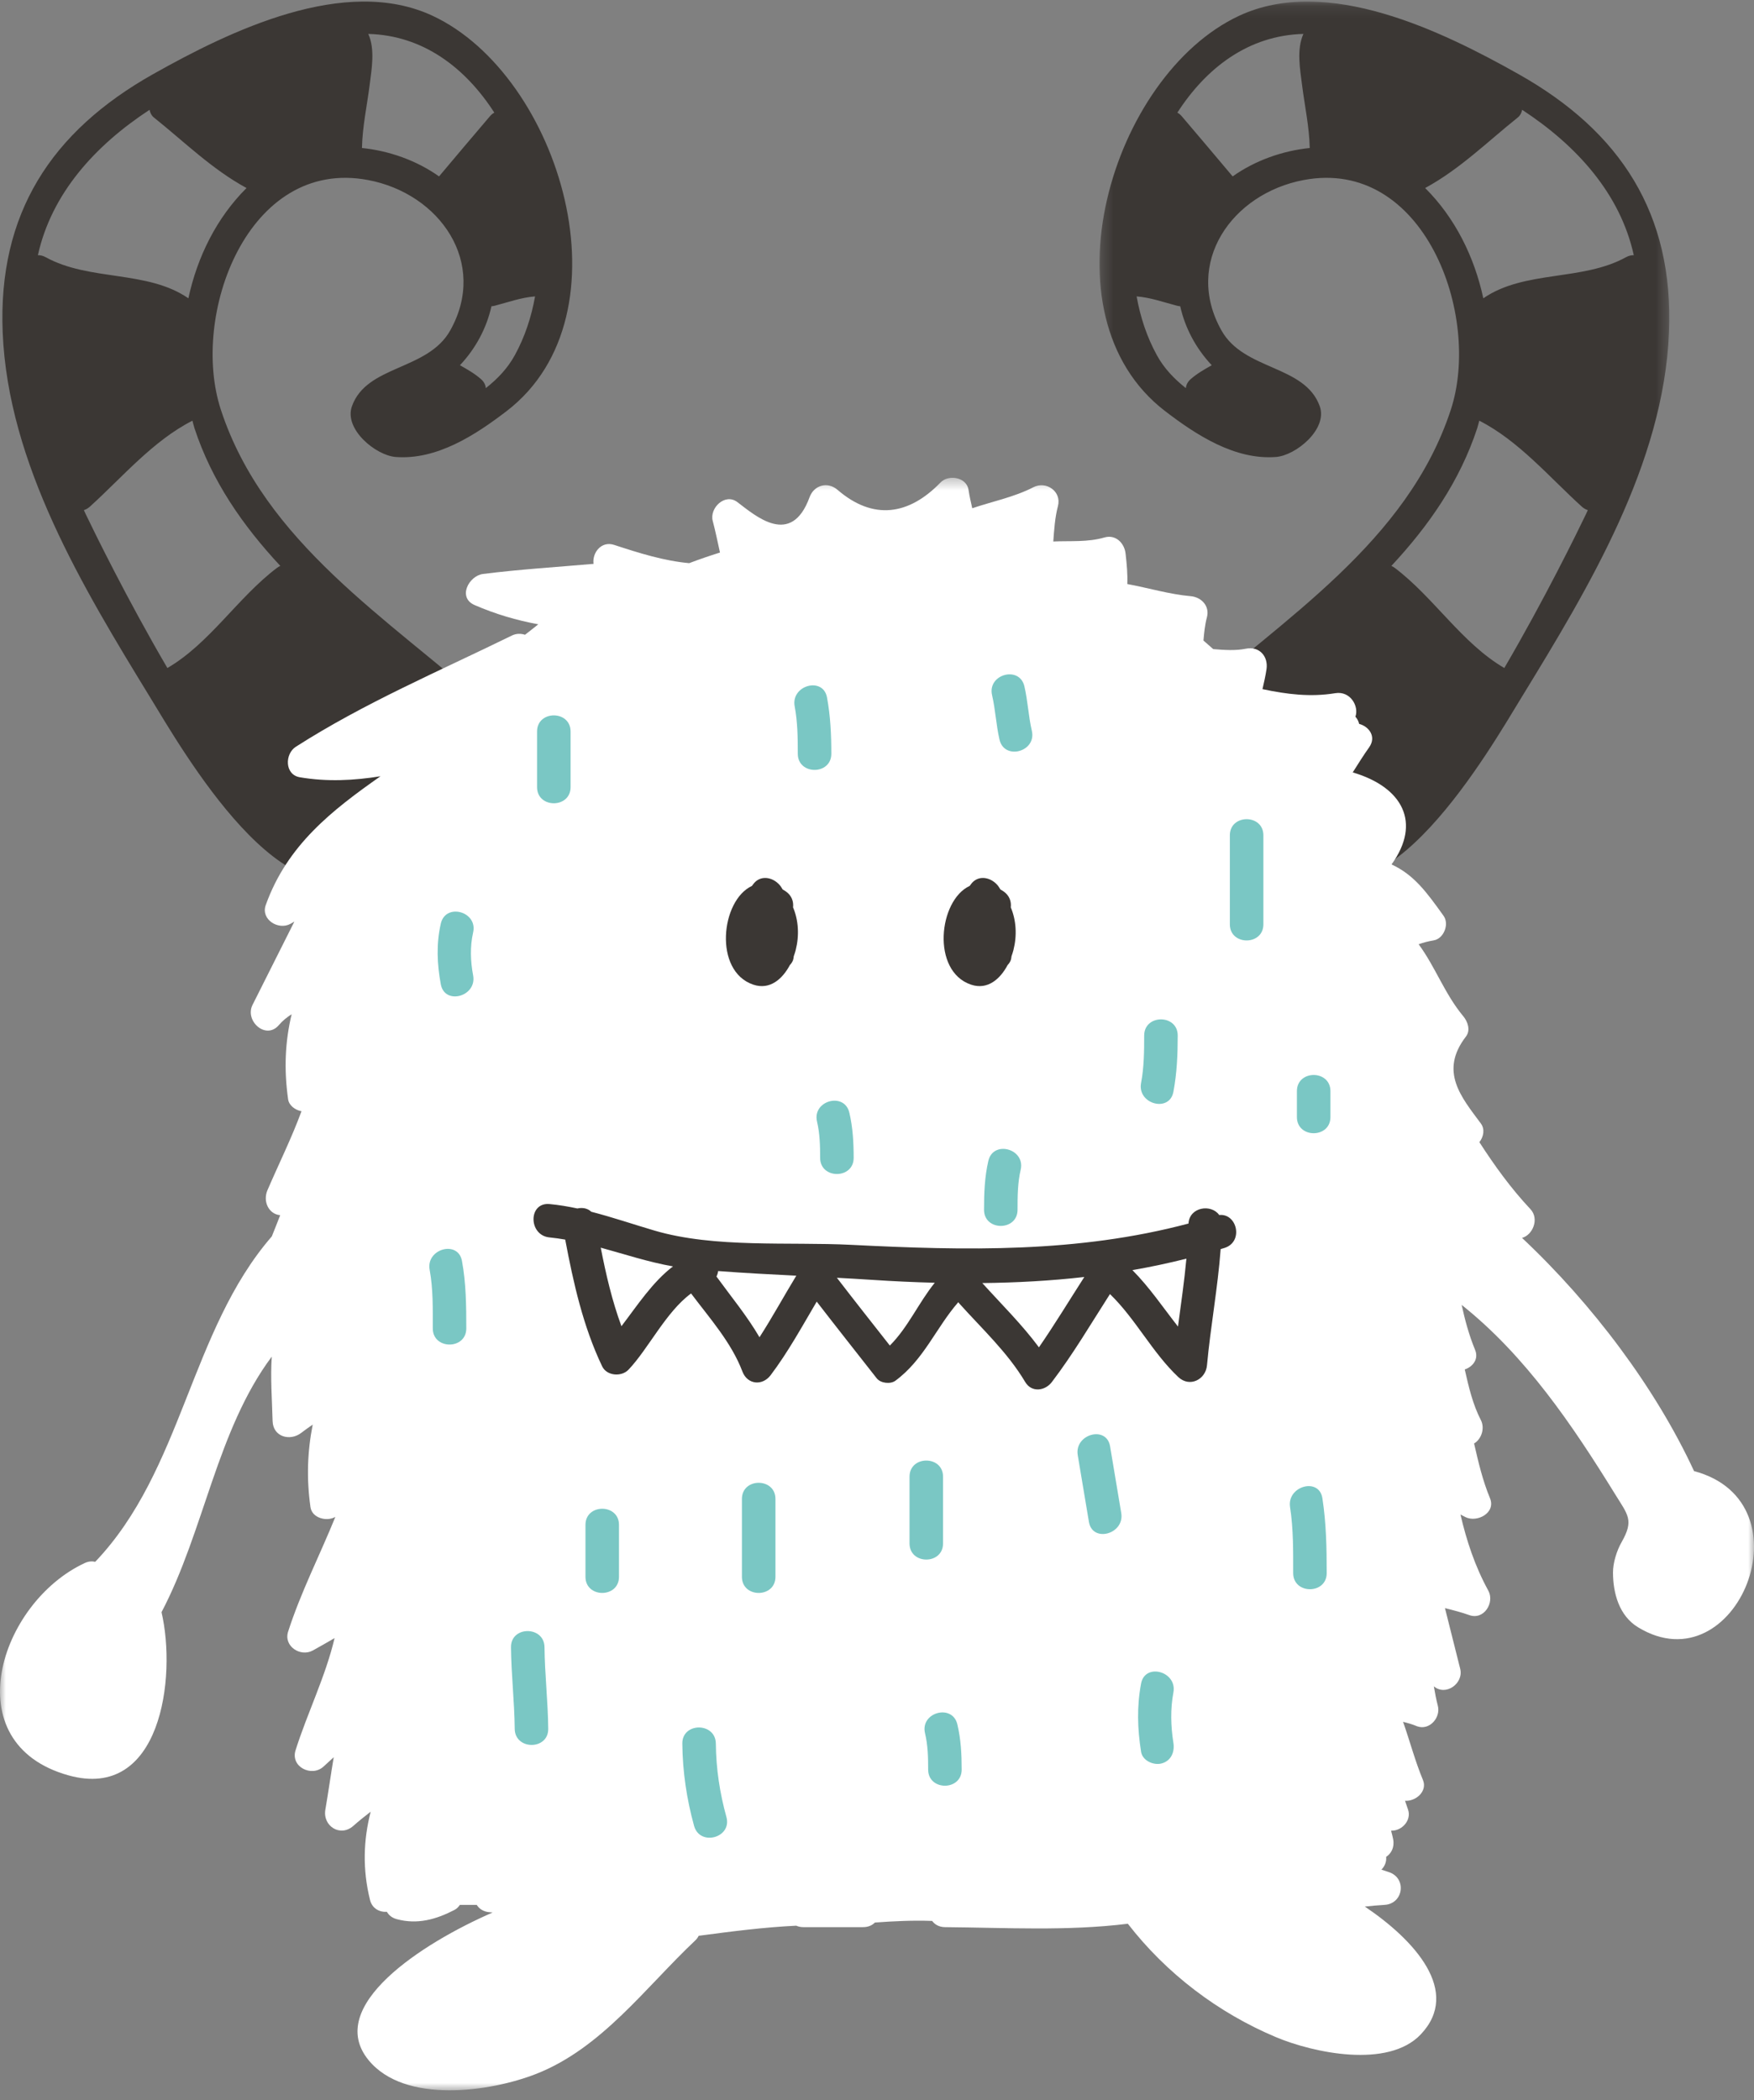 <svg width="152" height="182" viewBox="0 0 152 182" fill="none" xmlns="http://www.w3.org/2000/svg">
<rect x="0" y="0" width="152" height="182" fill="#808080" stroke="none"/>
<path fill-rule="evenodd" clip-rule="evenodd" d="M44.614 30.78C43.971 31.952 43.095 32.844 42.101 33.634C42.077 33.363 41.952 33.089 41.676 32.848C41.118 32.361 40.491 32.007 39.859 31.649C41.233 30.186 42.169 28.425 42.589 26.538C42.679 26.532 42.773 26.519 42.869 26.494C44.03 26.192 45.168 25.777 46.368 25.685C46.05 27.466 45.484 29.196 44.614 30.78ZM38.047 15.286C36.116 13.918 33.758 13.07 31.364 12.824C31.364 12.811 31.368 12.799 31.368 12.786C31.409 10.972 31.803 9.175 32.031 7.379C32.205 5.994 32.52 4.28 31.916 2.94C36.682 3.062 40.343 5.889 42.838 9.762C42.706 9.833 42.578 9.93 42.46 10.069C40.984 11.804 39.511 13.541 38.047 15.286ZM16.325 25.849C12.754 23.388 7.753 24.385 3.954 22.285C3.724 22.157 3.499 22.11 3.284 22.113C4.464 16.776 8.232 12.61 12.961 9.515C13.009 9.776 13.129 10.015 13.331 10.177C15.98 12.295 18.371 14.671 21.365 16.293C18.777 18.867 17.101 22.251 16.325 25.849ZM24.293 49.039C24.198 49.081 24.102 49.133 24.006 49.206C20.62 51.757 18.178 55.747 14.505 57.886C11.003 51.898 8.187 46.134 7.422 44.541C7.368 44.428 7.321 44.317 7.268 44.204C7.447 44.148 7.625 44.052 7.792 43.9C10.581 41.376 13.262 38.186 16.676 36.455C16.738 36.668 16.782 36.89 16.852 37.102C18.367 41.714 21.062 45.572 24.293 49.039ZM37.497 1.373C29.882 -2.188 19.887 2.702 13.277 6.419C4.403 11.412 -0.186 18.546 0.232 28.797C0.697 40.199 7.188 50.917 12.995 60.404C15.768 64.933 24.9 80.985 32.164 74.962C32.516 74.671 32.635 74.327 32.606 73.997C35.556 70.119 38.611 66.383 42.27 63.129C42.792 62.666 42.793 61.71 42.27 61.247C33.651 53.608 22.918 47.013 19.143 35.516C16.45 27.317 21.472 13.642 31.886 15.599C38.126 16.771 42.31 22.785 39.01 28.645C37.048 32.128 31.776 31.616 30.498 35.205C29.791 37.191 32.564 39.468 34.296 39.6C37.856 39.871 41.196 37.698 43.901 35.625C54.807 27.267 48.553 6.544 37.497 1.373Z" fill="#3B3734"/>
<mask id="mask0" mask-type="alpha" maskUnits="userSpaceOnUse" x="95" y="0" width="50" height="77">
<path fill-rule="evenodd" clip-rule="evenodd" d="M95.281 0.136H144.661V76.297H95.281V0.136H95.281Z" fill="white"/>
</mask>
<g mask="url(#mask0)">
<path fill-rule="evenodd" clip-rule="evenodd" d="M98.499 25.685C99.699 25.777 100.837 26.192 101.998 26.493C102.094 26.518 102.188 26.531 102.277 26.538C102.698 28.424 103.634 30.185 105.008 31.649C104.376 32.006 103.749 32.36 103.191 32.847C102.915 33.088 102.79 33.362 102.766 33.634C101.773 32.844 100.896 31.952 100.253 30.78C99.383 29.196 98.816 27.466 98.499 25.685ZM102.407 10.069C102.289 9.93 102.161 9.834 102.029 9.762C104.524 5.889 108.185 3.062 112.952 2.94C112.346 4.28 112.663 5.994 112.837 7.379C113.064 9.174 113.457 10.972 113.499 12.786C113.499 12.799 113.504 12.81 113.504 12.824C111.109 13.07 108.751 13.918 106.82 15.286C105.355 13.541 103.883 11.804 102.407 10.069ZM123.502 16.293C126.495 14.671 128.887 12.295 131.536 10.176C131.737 10.015 131.859 9.775 131.906 9.514C136.635 12.611 140.404 16.776 141.582 22.114C141.368 22.11 141.143 22.157 140.912 22.285C137.114 24.385 132.114 23.388 128.542 25.849C127.767 22.25 126.09 18.866 123.502 16.293ZM128.016 37.101C128.085 36.89 128.129 36.668 128.191 36.454C131.606 38.186 134.287 41.376 137.075 43.9C137.242 44.052 137.419 44.149 137.599 44.204C137.546 44.316 137.5 44.428 137.445 44.541C136.679 46.134 133.864 51.898 130.362 57.886C126.69 55.747 124.247 51.757 120.862 49.205C120.765 49.133 120.669 49.08 120.575 49.038C123.805 45.572 126.5 41.714 128.016 37.101ZM100.967 35.624C103.671 37.697 107.011 39.871 110.571 39.6C112.302 39.468 115.076 37.191 114.369 35.206C113.091 31.617 107.819 32.128 105.857 28.645C102.557 22.785 106.741 16.772 112.981 15.599C123.395 13.642 128.417 27.317 125.724 35.515C121.949 47.012 111.216 53.608 102.597 61.246C102.074 61.71 102.075 62.666 102.597 63.129C106.256 66.382 109.311 70.118 112.261 73.997C112.231 74.328 112.352 74.671 112.703 74.961C119.967 80.986 129.098 64.934 131.872 60.403C137.678 50.917 144.17 40.198 144.635 28.797C145.053 18.546 140.464 11.412 131.589 6.42C124.98 2.702 114.985 -2.189 107.37 1.373C96.314 6.544 90.059 27.266 100.967 35.624Z" fill="#3B3734"/>
</g>
<mask id="mask1" mask-type="alpha" maskUnits="userSpaceOnUse" x="0" y="41" width="152" height="141">
<path fill-rule="evenodd" clip-rule="evenodd" d="M0 181.136V41.404L152 41.404V181.136H0H0Z" fill="white"/>
</mask>
<g mask="url(#mask1)">
<path fill-rule="evenodd" clip-rule="evenodd" d="M146.805 127.478C143.486 120.303 138.016 113.017 131.897 107.27C132.819 107.021 133.421 105.625 132.622 104.774C130.93 102.971 129.52 101.014 128.202 98.975C128.567 98.505 128.696 97.85 128.33 97.356C126.623 95.056 124.712 92.841 127.038 89.82C127.455 89.28 127.192 88.524 126.812 88.069C125.192 86.127 124.396 83.801 122.938 81.824C123.349 81.678 123.775 81.564 124.235 81.489C125.119 81.347 125.611 80.079 125.101 79.365C123.599 77.265 122.533 75.81 120.59 74.906C123.199 71.297 121.556 68.206 117.226 66.932C117.688 66.209 118.137 65.477 118.647 64.762C119.302 63.842 118.643 62.958 117.782 62.728C117.725 62.491 117.617 62.28 117.459 62.105C117.785 61.2 117.019 59.853 115.715 60.068C113.545 60.425 111.488 60.158 109.405 59.718C109.535 59.146 109.668 58.574 109.755 57.992C109.919 56.88 109.137 55.976 107.968 56.213C107.07 56.395 106.11 56.328 105.138 56.248C104.859 55.997 104.576 55.751 104.29 55.507C104.348 54.835 104.412 54.165 104.59 53.494C104.848 52.524 104.125 51.748 103.189 51.663C101.319 51.497 99.527 50.948 97.691 50.609C97.726 49.771 97.653 48.97 97.541 47.969C97.441 47.065 96.687 46.287 95.702 46.576C94.262 46.997 92.761 46.857 91.277 46.922C91.355 45.886 91.419 44.846 91.68 43.856C92.014 42.586 90.666 41.647 89.546 42.224C87.861 43.089 86.021 43.443 84.254 44.043C84.133 43.519 84.014 42.992 83.932 42.446C83.768 41.346 82.197 41.089 81.505 41.808C78.76 44.652 75.665 45.108 72.584 42.449C71.723 41.707 70.542 42.031 70.156 43.087C68.566 47.442 65.48 44.709 63.898 43.508C62.828 42.697 61.467 44.028 61.765 45.142C62.006 46.05 62.189 46.967 62.393 47.879C61.495 48.162 60.605 48.465 59.724 48.8C57.543 48.601 55.437 47.944 53.222 47.218C52.094 46.849 51.307 47.916 51.436 48.861C48.243 49.14 45.044 49.335 41.861 49.736C40.63 49.892 39.63 51.78 41.129 52.431C42.93 53.213 44.765 53.754 46.647 54.098C46.266 54.405 45.883 54.712 45.495 55.006C45.139 54.887 44.741 54.886 44.355 55.074C38.042 58.168 31.57 60.912 25.634 64.712C24.674 65.327 24.657 67.129 25.981 67.353C28.352 67.757 30.661 67.638 32.973 67.266C28.767 70.217 24.891 73.229 23.03 78.426C22.581 79.683 24.121 80.626 25.164 80.058C25.281 79.995 25.393 79.926 25.509 79.862C24.301 82.267 23.093 84.671 21.885 87.076C21.186 88.469 23.046 90.147 24.166 88.828C24.492 88.444 24.87 88.145 25.274 87.888C24.7 90.271 24.603 92.683 24.967 95.257C25.044 95.798 25.578 96.193 26.127 96.293C25.271 98.623 24.163 100.845 23.177 103.138C22.763 104.104 23.28 105.212 24.281 105.302C24.045 105.916 23.8 106.528 23.555 107.139C16.461 115.319 15.837 127.388 8.253 135.337C7.979 135.274 7.675 135.293 7.361 135.437C-0.033 138.855 -3.99 151.066 5.929 153.841C13.948 156.084 15.315 145.36 13.997 139.702C17.692 132.686 18.787 123.938 23.551 117.557C23.428 119.392 23.572 121.248 23.624 123.143C23.66 124.512 25.133 124.912 26.104 124.166C26.428 123.915 26.763 123.681 27.099 123.449C26.64 125.777 26.554 128.114 26.904 130.596C27.04 131.555 28.302 131.864 29.037 131.46C29.046 131.453 29.054 131.451 29.062 131.445C27.715 134.768 26.068 137.965 24.967 141.392C24.563 142.648 26.03 143.608 27.101 143.026C27.738 142.677 28.366 142.312 28.994 141.949C28.213 145.272 26.633 148.437 25.612 151.672C25.159 153.112 27.017 154.022 28.04 153.079C28.336 152.807 28.628 152.54 28.92 152.272C28.666 153.776 28.459 155.29 28.195 156.813C27.949 158.232 29.487 159.225 30.622 158.219C31.108 157.788 31.612 157.385 32.122 156.994C31.493 159.449 31.402 161.979 32.068 164.649C32.25 165.379 32.888 165.71 33.529 165.67C33.691 165.954 33.962 166.188 34.373 166.301C36.157 166.789 37.778 166.331 39.367 165.513C39.59 165.399 39.737 165.239 39.852 165.067H41.314C41.534 165.422 41.928 165.684 42.506 165.71C42.565 165.712 42.635 165.72 42.694 165.725C36.588 168.383 28.113 173.842 31.937 178.517C35.076 182.352 42.511 181.267 46.471 179.71C52.151 177.478 55.957 172.193 60.253 168.146C60.388 168.019 60.479 167.883 60.547 167.745C63.36 167.373 66.176 167.004 69.001 166.87C69.177 166.949 69.384 166.996 69.62 166.996H74.784C75.244 166.996 75.585 166.837 75.817 166.596C77.473 166.476 79.13 166.396 80.777 166.457C81.01 166.769 81.375 166.989 81.886 166.996C87.202 167.041 92.478 167.35 97.737 166.701C101.071 171.008 105.546 174.413 110.576 176.529C113.788 177.878 120.281 179.283 123.119 176.293C126.652 172.572 122.585 168.113 118.277 165.214C118.842 165.154 119.406 165.099 119.974 165.067C121.627 164.977 121.932 162.749 120.361 162.227C120.145 162.155 119.928 162.084 119.712 162.012C120 161.722 120.166 161.331 120.122 160.91C120.566 160.612 120.86 160.08 120.73 159.382C120.681 159.13 120.615 158.883 120.549 158.635C121.471 158.674 122.338 157.752 122.021 156.813C121.933 156.556 121.845 156.302 121.758 156.045C122.691 156.11 123.72 155.226 123.311 154.242C122.623 152.588 122.179 150.874 121.589 149.206C122.003 149.306 122.413 149.425 122.816 149.595C123.895 149.973 124.864 148.822 124.603 147.817C124.458 147.259 124.35 146.693 124.256 146.125C125.274 147.009 126.86 145.883 126.539 144.605L125.22 139.353C125.929 139.529 126.639 139.71 127.334 139.958C128.599 140.409 129.543 138.872 128.975 137.834C127.804 135.696 127.093 133.513 126.562 131.24C126.704 131.313 126.843 131.386 126.987 131.46C127.99 131.969 129.651 131.106 129.121 129.826C128.476 128.268 128.11 126.685 127.743 125.085C128.385 124.704 128.694 123.765 128.33 123.057C127.621 121.682 127.277 120.177 126.934 118.67C127.628 118.435 128.162 117.779 127.831 116.976C127.301 115.691 126.954 114.39 126.665 113.074C132.222 117.501 136.268 123.493 139.976 129.498C141.087 131.296 141.607 131.733 140.527 133.633C140.105 134.373 139.777 135.42 139.78 136.278C139.788 138.055 140.306 140.008 141.949 141.01C150.488 146.216 156.99 130.182 146.805 127.478Z" fill="white"/>
</g>
<path fill-rule="evenodd" clip-rule="evenodd" d="M68.726 78.627C68.782 78.128 68.614 77.601 68.094 77.241C68.003 77.177 67.913 77.128 67.823 77.072C67.763 76.981 67.714 76.886 67.648 76.796C67.12 76.088 66.051 75.753 65.366 76.503C65.288 76.588 65.234 76.684 65.162 76.77C62.465 78.017 61.817 84.155 65.276 85.323C66.726 85.814 67.815 84.821 68.45 83.626C68.609 83.459 68.728 83.266 68.762 83.049C68.771 82.987 68.778 82.928 68.786 82.865C68.852 82.684 68.909 82.504 68.954 82.33C69.273 81.073 69.204 79.762 68.726 78.627Z" fill="#3B3734"/>
<path fill-rule="evenodd" clip-rule="evenodd" d="M87.594 78.627C87.651 78.128 87.483 77.601 86.964 77.241C86.872 77.177 86.783 77.128 86.692 77.072C86.632 76.981 86.583 76.886 86.516 76.796C85.989 76.088 84.92 75.753 84.235 76.503C84.158 76.588 84.103 76.684 84.03 76.77C81.334 78.017 80.687 84.155 84.145 85.323C85.595 85.814 86.684 84.821 87.319 83.626C87.478 83.459 87.597 83.266 87.631 83.049C87.641 82.987 87.647 82.928 87.656 82.865C87.721 82.684 87.778 82.504 87.823 82.33C88.142 81.073 88.072 79.762 87.594 78.627Z" fill="#3B3734"/>
<path fill-rule="evenodd" clip-rule="evenodd" d="M102.083 114.952C100.784 113.297 99.612 111.546 98.134 110.062C99.702 109.789 101.261 109.46 102.812 109.068C102.632 111.033 102.343 112.992 102.083 114.952ZM85.125 111.183C88.085 111.15 91.035 110.992 93.966 110.657C92.658 112.692 91.406 114.762 90.033 116.752C88.559 114.766 86.79 113.025 85.125 111.183ZM77.113 116.598C75.577 114.645 74.038 112.696 72.524 110.726C73.533 110.781 74.542 110.836 75.552 110.904C77.371 111.025 79.19 111.11 81.006 111.157C79.605 112.89 78.692 115.023 77.113 116.598ZM65.817 115.879C64.738 114.029 63.354 112.358 62.088 110.616C62.161 110.465 62.215 110.307 62.234 110.142C64.49 110.314 66.748 110.431 69.008 110.544C67.93 112.316 66.938 114.137 65.817 115.879ZM53.854 114.922C53.042 112.727 52.509 110.42 52.06 108.116C54.135 108.685 56.189 109.363 58.318 109.74C56.55 111.089 55.235 113.112 53.854 114.922ZM105.655 105.287C104.983 104.32 103.084 104.568 102.992 106.026C93.363 108.583 83.723 108.373 73.772 107.871C68.369 107.598 61.947 108.171 56.727 106.638C54.91 106.104 53.09 105.48 51.241 105.005C50.926 104.7 50.471 104.62 50.035 104.719C49.239 104.549 48.438 104.414 47.626 104.338C45.761 104.162 45.778 107.055 47.626 107.229C48.082 107.272 48.532 107.34 48.981 107.416C49.691 111.173 50.527 114.93 52.182 118.399C52.582 119.237 53.856 119.328 54.464 118.691C56.179 116.894 57.715 113.673 59.888 112.084C61.513 114.248 63.386 116.338 64.337 118.849C64.767 119.986 66.067 120.113 66.781 119.168C68.299 117.157 69.5 114.954 70.776 112.792C72.495 115.018 74.242 117.224 75.976 119.437C76.313 119.866 77.161 119.965 77.596 119.645C80.063 117.829 81.126 115.036 83.045 112.841C83.069 112.871 83.084 112.9 83.11 112.928C85.103 115.15 87.308 117.178 88.845 119.759C89.402 120.695 90.566 120.532 91.154 119.759C93.003 117.329 94.544 114.702 96.188 112.137C98.407 114.276 99.86 117.215 102.117 119.334C103.093 120.251 104.483 119.549 104.596 118.312C104.904 114.951 105.532 111.607 105.781 108.24C105.891 108.204 106.003 108.175 106.113 108.14C107.785 107.616 107.215 105.122 105.655 105.287Z" fill="#3B3734"/>
<path fill-rule="evenodd" clip-rule="evenodd" d="M41.001 80.8C41.418 78.986 38.617 78.214 38.201 80.032C37.798 81.787 37.872 83.537 38.201 85.298C38.542 87.13 41.342 86.352 41.001 84.529C40.772 83.298 40.721 82.027 41.001 80.8Z" fill="#7AC7C4"/>
<path fill-rule="evenodd" clip-rule="evenodd" d="M46.541 63.389V68.208C46.541 70.073 49.446 70.073 49.446 68.208V63.389C49.446 61.525 46.541 61.525 46.541 63.389Z" fill="#7AC7C4"/>
<path fill-rule="evenodd" clip-rule="evenodd" d="M73.603 96.416C73.176 94.601 70.376 95.371 70.802 97.185C71.046 98.224 71.072 99.271 71.073 100.334C71.073 102.199 73.978 102.199 73.978 100.334C73.977 99.016 73.906 97.706 73.603 96.416Z" fill="#7AC7C4"/>
<path fill-rule="evenodd" clip-rule="evenodd" d="M71.667 60.435C71.325 58.604 68.526 59.382 68.865 61.203C69.12 62.562 69.136 63.938 69.136 65.317C69.136 67.182 72.042 67.182 72.042 65.317C72.041 63.675 71.969 62.053 71.667 60.435Z" fill="#7AC7C4"/>
<path fill-rule="evenodd" clip-rule="evenodd" d="M89.418 63.327C89.122 62.054 89.07 60.744 88.773 59.472C88.351 57.655 85.55 58.426 85.972 60.239C86.268 61.512 86.321 62.823 86.617 64.096C87.04 65.911 89.842 65.142 89.418 63.327Z" fill="#7AC7C4"/>
<path fill-rule="evenodd" clip-rule="evenodd" d="M106.578 72.385V80.096C106.578 81.96 109.484 81.96 109.484 80.096V72.385C109.484 70.52 106.578 70.52 106.578 72.385Z" fill="#7AC7C4"/>
<path fill-rule="evenodd" clip-rule="evenodd" d="M99.154 89.732C99.154 91.114 99.141 92.485 98.884 93.846C98.54 95.667 101.339 96.445 101.685 94.615C101.993 92.993 102.059 91.379 102.06 89.732C102.061 87.868 99.156 87.868 99.154 89.732Z" fill="#7AC7C4"/>
<path fill-rule="evenodd" clip-rule="evenodd" d="M112.389 94.551V96.801C112.389 98.665 115.294 98.665 115.294 96.801V94.551C115.294 92.687 112.389 92.687 112.389 94.551Z" fill="#7AC7C4"/>
<path fill-rule="evenodd" clip-rule="evenodd" d="M40.034 109.266C39.696 107.434 36.897 108.213 37.233 110.035C37.541 111.703 37.503 113.422 37.504 115.112C37.505 116.977 40.41 116.977 40.409 115.112C40.408 113.152 40.391 111.2 40.034 109.266Z" fill="#7AC7C4"/>
<path fill-rule="evenodd" clip-rule="evenodd" d="M47.187 142.74C47.169 140.876 44.264 140.874 44.281 142.74C44.304 145.1 44.582 147.448 44.605 149.808C44.622 151.671 47.528 151.673 47.509 149.808C47.487 147.448 47.21 145.1 47.187 142.74Z" fill="#7AC7C4"/>
<path fill-rule="evenodd" clip-rule="evenodd" d="M50.736 132.138V136.636C50.736 138.501 53.641 138.501 53.641 136.636V132.138C53.641 130.274 50.736 130.274 50.736 132.138Z" fill="#7AC7C4"/>
<path fill-rule="evenodd" clip-rule="evenodd" d="M64.294 129.89V136.637C64.294 138.501 67.2 138.501 67.2 136.637V129.89C67.2 128.025 64.294 128.025 64.294 129.89Z" fill="#7AC7C4"/>
<path fill-rule="evenodd" clip-rule="evenodd" d="M62.951 157.455C62.372 155.361 62.056 153.265 62.034 151.092C62.015 149.229 59.11 149.227 59.129 151.092C59.154 153.511 59.504 155.893 60.149 158.223C60.647 160.018 63.45 159.255 62.951 157.455Z" fill="#7AC7C4"/>
<path fill-rule="evenodd" clip-rule="evenodd" d="M78.819 127.962V133.746C78.819 135.609 81.724 135.609 81.724 133.746V127.962C81.724 126.097 78.819 126.097 78.819 127.962Z" fill="#7AC7C4"/>
<path fill-rule="evenodd" clip-rule="evenodd" d="M82.963 149.423C82.531 147.61 79.729 148.38 80.161 150.193C80.412 151.238 80.433 152.271 80.433 153.341C80.433 155.206 83.338 155.206 83.338 153.341C83.338 152.016 83.272 150.718 82.963 149.423Z" fill="#7AC7C4"/>
<path fill-rule="evenodd" clip-rule="evenodd" d="M97.166 131.112C96.843 129.185 96.52 127.257 96.198 125.329C95.89 123.493 93.092 124.274 93.396 126.098C93.72 128.025 94.043 129.952 94.365 131.88C94.671 133.717 97.471 132.936 97.166 131.112Z" fill="#7AC7C4"/>
<path fill-rule="evenodd" clip-rule="evenodd" d="M114.597 129.826C114.313 127.989 111.514 128.773 111.795 130.596C112.087 132.483 112.066 134.411 112.066 136.315C112.066 138.179 114.972 138.179 114.971 136.315C114.971 134.138 114.929 131.982 114.597 129.826Z" fill="#7AC7C4"/>
<path fill-rule="evenodd" clip-rule="evenodd" d="M101.686 146.659C102.028 144.836 99.227 144.058 98.884 145.889C98.51 147.883 98.569 149.801 98.884 151.799C99.008 152.578 99.973 152.999 100.671 152.809C101.497 152.581 101.809 151.808 101.686 151.03C101.456 149.58 101.415 148.104 101.686 146.659Z" fill="#7AC7C4"/>
<path fill-rule="evenodd" clip-rule="evenodd" d="M85.65 100.592C85.326 101.989 85.275 103.404 85.275 104.831C85.274 106.697 88.18 106.697 88.18 104.831C88.18 103.663 88.186 102.505 88.451 101.361C88.871 99.546 86.072 98.776 85.65 100.592Z" fill="#7AC7C4"/>
</svg>
